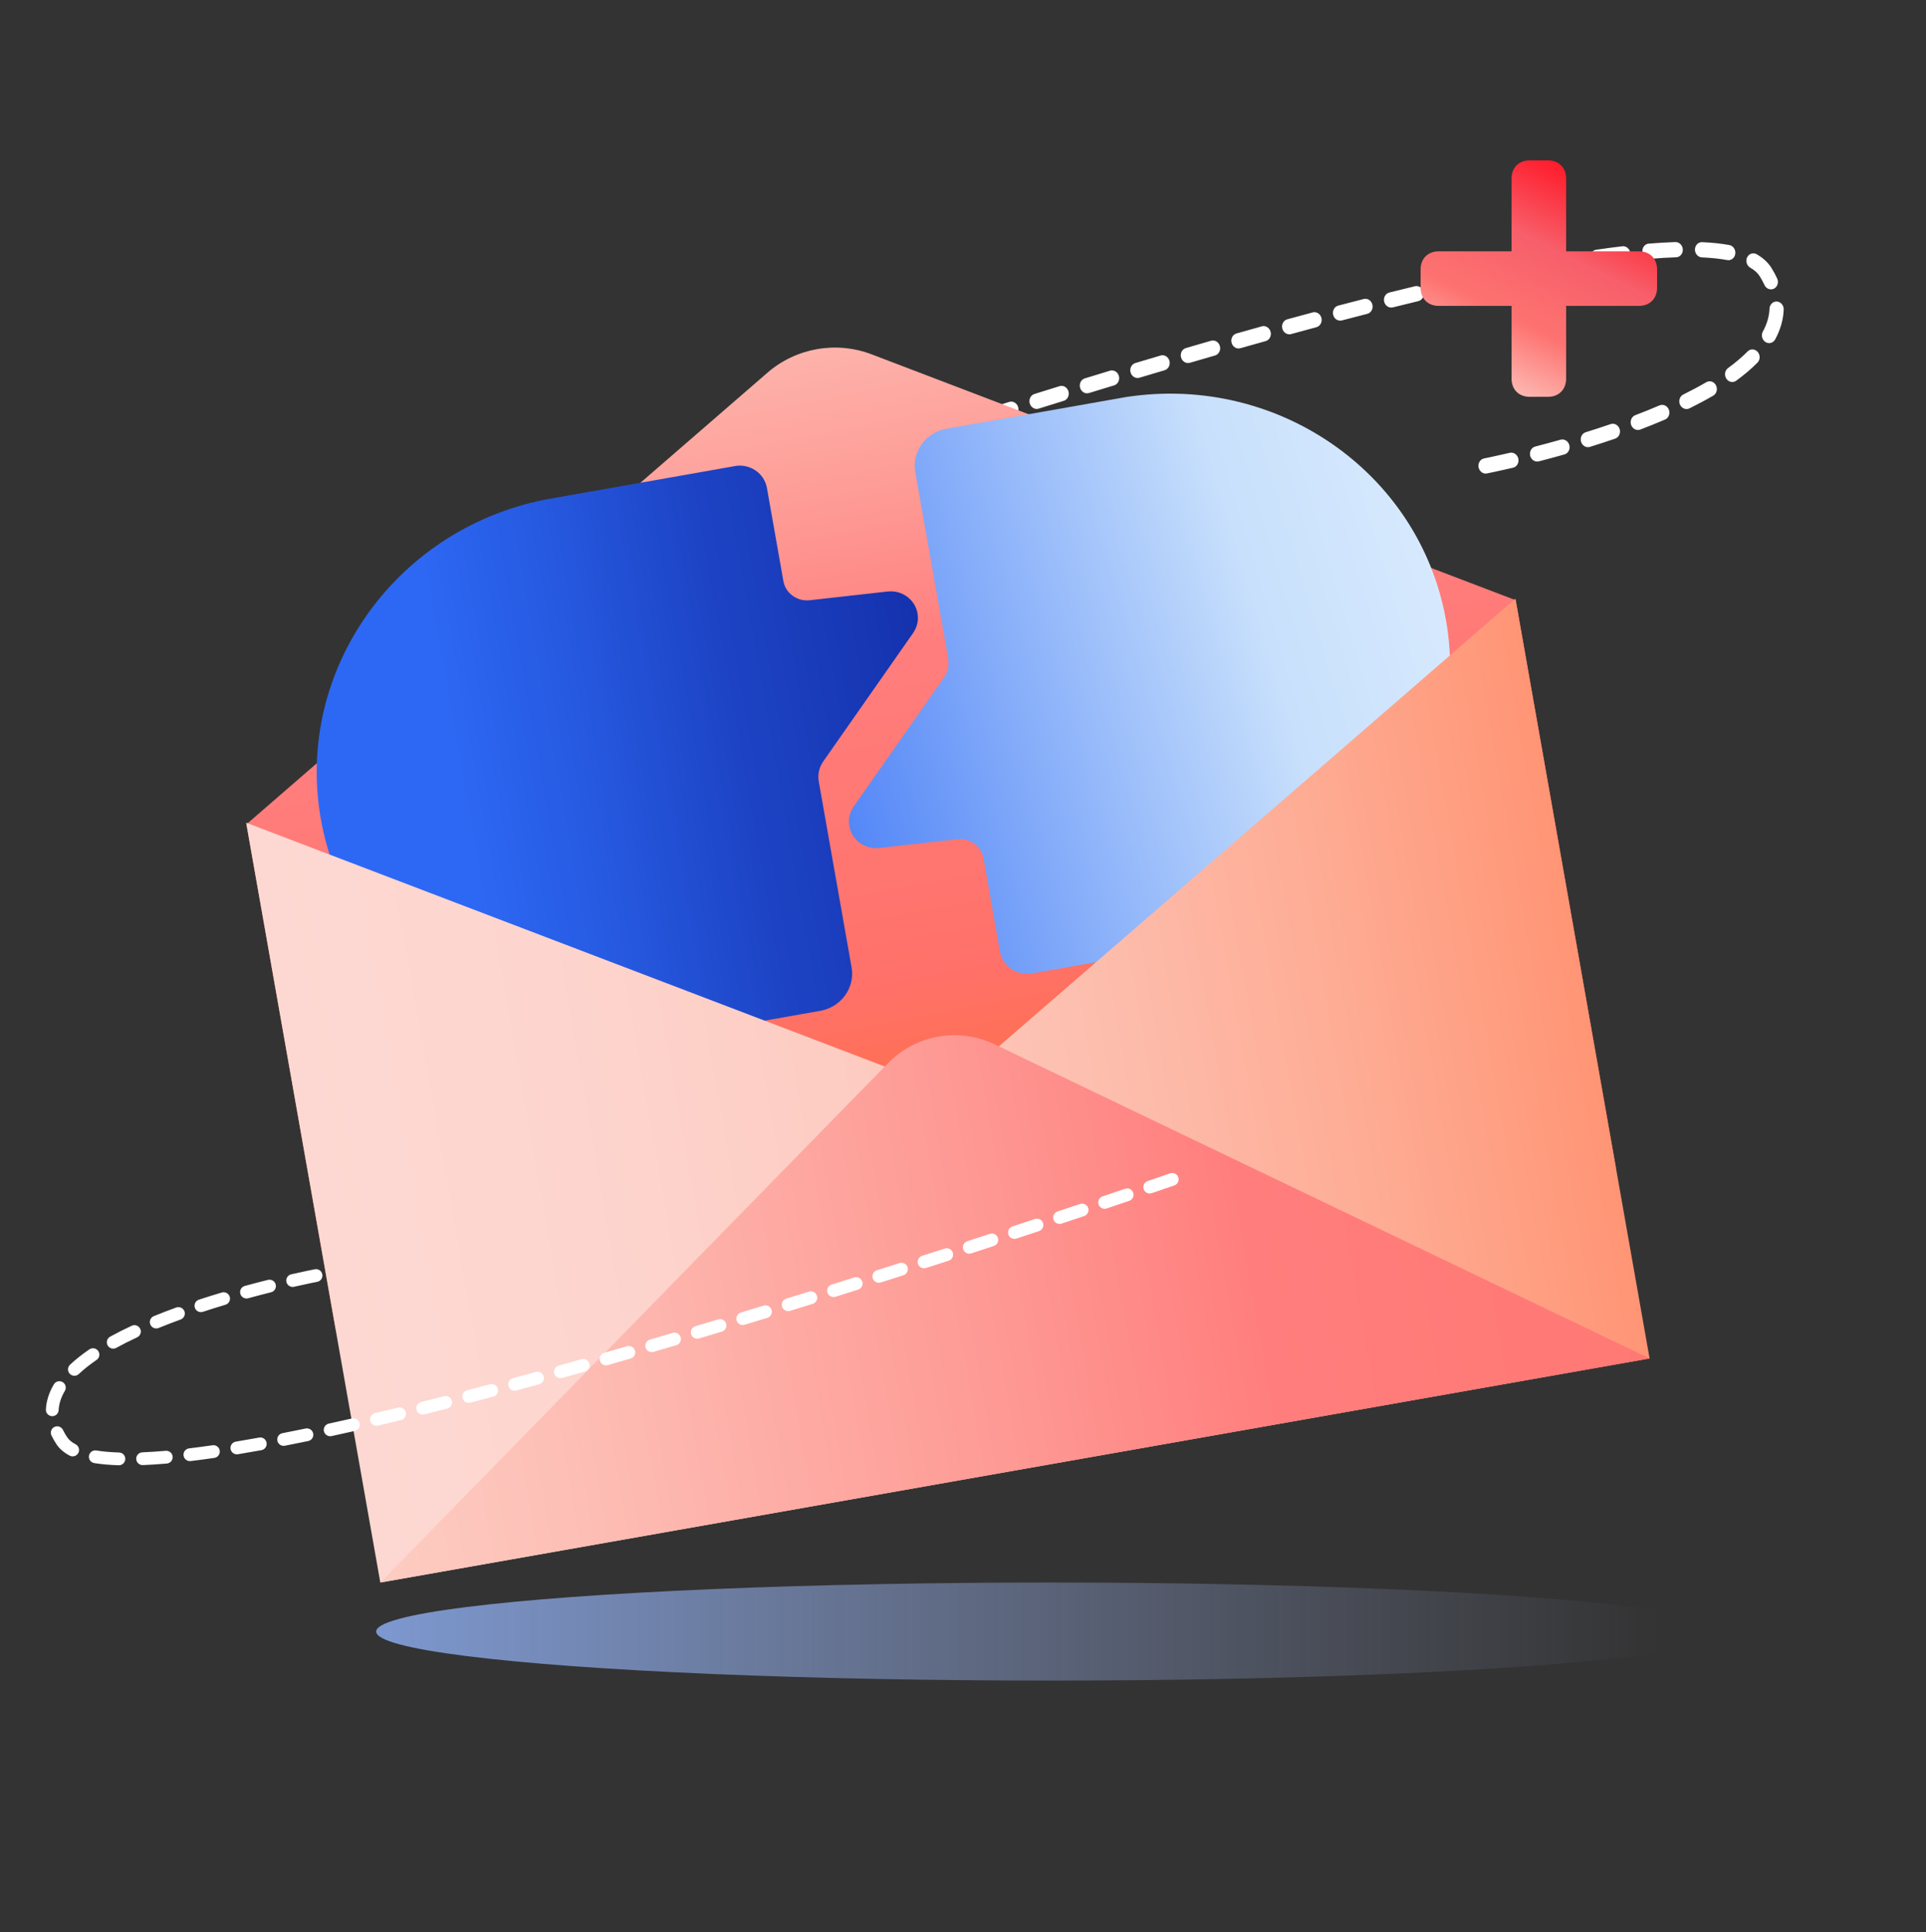 <svg width="309" height="310" viewBox="0 0 309 310" fill="none" xmlns="http://www.w3.org/2000/svg">
<rect x="0" y="0" width="309" height="310" fill="#333333" stroke="none"/>
<path d="M256.075 40.07C257.573 39.854 258.989 39.667 260.286 39.514C260.91 39.443 261.48 39.93 261.562 40.599C261.603 40.924 261.522 41.244 261.337 41.498C261.153 41.752 260.882 41.912 260.579 41.946C259.303 42.095 257.905 42.279 256.428 42.493C256.129 42.538 255.828 42.453 255.582 42.255C255.336 42.057 255.175 41.769 255.128 41.445C255.032 40.776 255.456 40.161 256.073 40.07L256.075 40.07ZM251.891 40.722L251.903 40.721C252.513 40.63 253.096 41.09 253.203 41.746C253.256 42.069 253.19 42.392 253.015 42.655C252.84 42.919 252.579 43.091 252.279 43.141C250.811 43.387 249.46 43.624 248.15 43.868C247.855 43.93 247.559 43.863 247.307 43.683C247.047 43.497 246.864 43.201 246.805 42.872C246.747 42.547 246.809 42.224 246.98 41.956C247.15 41.69 247.409 41.512 247.707 41.459C249.015 41.217 250.421 40.97 251.883 40.725L251.891 40.724L251.891 40.722ZM264.453 39.098L264.522 39.088C266.044 38.966 267.478 38.881 268.786 38.838C269.415 38.821 269.95 39.353 269.982 40.025C269.998 40.351 269.894 40.663 269.689 40.901C269.483 41.139 269.204 41.275 268.9 41.282C267.613 41.323 266.214 41.406 264.745 41.527C264.119 41.576 263.561 41.071 263.501 40.4C263.441 39.757 263.86 39.184 264.454 39.096L264.453 39.098ZM268.815 39.444C268.815 39.444 268.812 39.444 268.809 39.445C268.809 39.445 268.812 39.444 268.815 39.444ZM243.562 42.253L243.594 42.249C244.196 42.16 244.764 42.594 244.887 43.237C245.014 43.901 244.618 44.54 244.005 44.663C242.798 44.901 241.449 45.179 239.879 45.511L239.844 45.517C239.844 45.517 239.832 45.52 239.825 45.521C239.223 45.61 238.653 45.184 238.523 44.545C238.458 44.222 238.514 43.893 238.68 43.622C238.847 43.351 239.102 43.168 239.401 43.109C240.97 42.777 242.329 42.498 243.544 42.257L243.563 42.255L243.562 42.253ZM239.758 44.917C239.758 44.917 239.764 44.916 239.768 44.915C239.764 44.916 239.762 44.916 239.758 44.917ZM235.281 44.003L235.329 43.996C235.918 43.909 236.483 44.332 236.617 44.959C236.756 45.613 236.376 46.26 235.771 46.402C234.569 46.67 233.264 46.968 231.652 47.341C231.36 47.409 231.054 47.351 230.796 47.175C230.535 46.997 230.353 46.725 230.283 46.405C230.137 45.746 230.514 45.094 231.123 44.95C232.407 44.651 233.757 44.345 235.253 44.008L235.282 44.001L235.281 44.003ZM272.888 38.865L273.089 38.855C274.71 38.927 276.175 39.083 277.446 39.318C277.745 39.373 278.01 39.55 278.192 39.818C278.373 40.085 278.447 40.411 278.402 40.733C278.357 41.054 278.195 41.338 277.948 41.526C277.7 41.715 277.398 41.786 277.097 41.726C275.928 41.509 274.562 41.364 273.046 41.297C272.744 41.284 272.46 41.145 272.249 40.905C272.037 40.664 271.924 40.351 271.93 40.026C271.942 39.433 272.345 38.945 272.889 38.864L272.888 38.865ZM277.362 39.914C277.362 39.914 277.354 39.912 277.35 39.912C277.354 39.911 277.358 39.913 277.362 39.914ZM227.056 45.915L227.099 45.909C227.68 45.823 228.244 46.24 228.384 46.857C228.457 47.173 228.41 47.502 228.252 47.779C228.094 48.056 227.843 48.246 227.547 48.316C226.06 48.676 224.72 49.005 223.456 49.321C222.84 49.465 222.224 49.053 222.071 48.404C221.918 47.748 222.286 47.091 222.891 46.937C224.142 46.627 225.592 46.268 226.998 45.931L227.055 45.915L227.056 45.915ZM218.833 47.964L218.901 47.954C219.483 47.868 220.034 48.267 220.181 48.882C220.257 49.201 220.214 49.529 220.06 49.808C219.906 50.085 219.658 50.281 219.365 50.355C217.95 50.717 216.507 51.094 215.282 51.414L215.263 51.417C214.651 51.563 214.05 51.165 213.889 50.513C213.729 49.864 214.088 49.202 214.689 49.038C215.926 48.714 217.373 48.336 218.792 47.973L218.832 47.963L218.833 47.964ZM210.693 50.103L210.726 50.099C211.301 50.014 211.85 50.409 212.004 51.017C212.167 51.668 211.809 52.334 211.206 52.498C209.756 52.886 208.333 53.276 207.131 53.606L207.116 53.608C206.515 53.764 205.894 53.364 205.729 52.719C205.647 52.403 205.685 52.073 205.836 51.793C205.986 51.512 206.231 51.314 206.524 51.234C207.89 50.86 209.251 50.49 210.605 50.126L210.692 50.105L210.693 50.103ZM281.138 40.66C281.378 40.624 281.619 40.671 281.836 40.795C282.863 41.383 283.658 42.115 284.195 42.973C284.552 43.544 284.865 44.121 285.124 44.689C285.402 45.3 285.172 46.029 284.611 46.315C284.34 46.454 284.031 46.469 283.742 46.358C283.452 46.246 283.219 46.02 283.083 45.723C282.87 45.256 282.612 44.78 282.317 44.311C281.995 43.797 281.486 43.339 280.8 42.948C280.239 42.621 280.019 41.878 280.304 41.288C280.467 40.948 280.78 40.711 281.139 40.658L281.138 40.66ZM202.543 52.336L202.575 52.332C203.144 52.248 203.691 52.638 203.849 53.237C204.019 53.886 203.669 54.553 203.071 54.726C201.713 55.106 200.357 55.488 198.998 55.872C198.711 55.955 198.403 55.911 198.136 55.748C197.869 55.582 197.676 55.318 197.592 55.001C197.507 54.683 197.544 54.352 197.693 54.068C197.842 53.785 198.087 53.585 198.381 53.505C199.572 53.167 200.866 52.801 202.445 52.361L202.543 52.336ZM198.524 54.093L198.53 54.092C198.527 54.092 198.524 54.093 198.524 54.093ZM198.845 55.288C198.845 55.288 198.852 55.287 198.855 55.285C198.851 55.285 198.848 55.286 198.845 55.288ZM194.356 54.656L194.443 54.643C195.008 54.559 195.555 54.944 195.715 55.537C195.89 56.189 195.542 56.86 194.94 57.036C193.379 57.486 192.094 57.858 190.898 58.211L190.883 58.213C190.284 58.378 189.657 57.989 189.483 57.347C189.398 57.032 189.431 56.702 189.577 56.418C189.723 56.135 189.964 55.932 190.257 55.847L190.517 55.771C191.781 55.402 193.045 55.034 194.305 54.671L194.356 54.657L194.356 54.656ZM186.294 57.016L186.349 57.008C186.909 56.925 187.455 57.307 187.619 57.895C187.796 58.543 187.456 59.216 186.861 59.399C185.298 59.861 184.011 60.244 182.805 60.608C182.195 60.784 181.565 60.4 181.386 59.756C181.297 59.439 181.33 59.107 181.475 58.822C181.62 58.538 181.862 58.335 182.154 58.25C183.369 57.884 184.658 57.5 186.205 57.043L186.294 57.017L186.294 57.016ZM182.641 60.025C182.641 60.025 182.647 60.024 182.65 60.022C182.647 60.022 182.643 60.023 182.641 60.025ZM178.212 59.445L178.238 59.441C178.797 59.359 179.342 59.739 179.507 60.325C179.596 60.64 179.565 60.972 179.42 61.258C179.275 61.543 179.034 61.747 178.74 61.833C177.402 62.24 176.056 62.65 174.712 63.062C174.428 63.151 174.115 63.115 173.85 62.961C173.58 62.804 173.375 62.534 173.286 62.221C173.197 61.91 173.228 61.568 173.372 61.285C173.515 61.002 173.753 60.8 174.041 60.713C175.388 60.298 176.737 59.886 178.086 59.476L178.212 59.446L178.212 59.445ZM178.239 60.061C178.239 60.061 178.247 60.06 178.249 60.058C178.245 60.058 178.242 60.059 178.239 60.061ZM170.129 61.927L170.154 61.923C170.709 61.841 171.253 62.216 171.42 62.796C171.603 63.436 171.273 64.114 170.682 64.308C169.236 64.755 167.943 65.156 166.636 65.567C166.355 65.658 166.045 65.625 165.774 65.467C165.501 65.308 165.3 65.045 165.209 64.727C165.119 64.418 165.147 64.088 165.288 63.801C165.429 63.514 165.667 63.306 165.958 63.216C167.3 62.797 168.646 62.377 169.996 61.959L170.13 61.927L170.129 61.927ZM166.113 63.801C166.113 63.801 166.122 63.8 166.126 63.798C166.122 63.799 166.117 63.799 166.113 63.801ZM162.033 64.454L162.082 64.447C162.635 64.365 163.177 64.739 163.346 65.314C163.438 65.629 163.41 65.962 163.268 66.249C163.127 66.536 162.889 66.744 162.598 66.833C161.254 67.257 159.911 67.684 158.575 68.111C157.972 68.296 157.333 67.924 157.145 67.282C156.956 66.641 157.285 65.96 157.879 65.765C159.224 65.337 160.569 64.911 161.92 64.486L162.034 64.454L162.033 64.454ZM153.999 67.019L154.023 67.016C154.582 66.933 155.114 67.296 155.285 67.879C155.378 68.194 155.352 68.527 155.212 68.815C155.071 69.103 154.833 69.311 154.541 69.401C153.517 69.731 152.489 70.064 151.465 70.395L150.526 70.699C149.922 70.887 149.284 70.516 149.093 69.879C148.901 69.232 149.229 68.55 149.823 68.355C151.161 67.922 152.504 67.49 153.854 67.056L154 67.021L153.999 67.019ZM154.016 67.637C154.016 67.637 154.022 67.636 154.025 67.634C154.022 67.634 154.019 67.635 154.016 67.637ZM284.853 48.39L285.035 48.377L285.084 48.381C285.709 48.427 286.195 49.008 286.17 49.676C286.108 51.296 285.646 52.908 284.797 54.466C284.479 55.042 283.784 55.224 283.243 54.878C282.979 54.708 282.79 54.439 282.711 54.121C282.633 53.803 282.674 53.473 282.826 53.196C283.489 51.98 283.848 50.745 283.895 49.525C283.916 48.946 284.32 48.469 284.853 48.39ZM145.951 69.624L145.975 69.621C146.531 69.539 147.062 69.9 147.236 70.479C147.429 71.126 147.102 71.808 146.507 72.003C145.343 72.381 144.187 72.761 143.041 73.136L142.486 73.318C142.2 73.412 141.892 73.381 141.623 73.23C141.35 73.077 141.147 72.82 141.052 72.505C140.958 72.192 140.982 71.861 141.117 71.573C141.254 71.284 141.491 71.073 141.78 70.978L142.755 70.659C143.764 70.328 144.78 69.995 145.801 69.66L145.952 69.624L145.951 69.624ZM137.914 72.268L137.937 72.265C138.489 72.183 139.019 72.541 139.195 73.115C139.291 73.431 139.267 73.762 139.131 74.051C138.993 74.338 138.759 74.55 138.469 74.645C137.135 75.086 135.812 75.527 134.505 75.962L134.456 75.978C134.177 76.075 133.868 76.046 133.594 75.895C133.32 75.743 133.115 75.486 133.019 75.173C132.823 74.532 133.143 73.847 133.731 73.644L133.856 73.601C135.143 73.173 136.444 72.742 137.757 72.307L137.913 72.27L137.914 72.268ZM133.909 74.22L133.921 74.216C133.921 74.216 133.914 74.218 133.909 74.22ZM129.863 74.945L129.908 74.938C130.46 74.856 130.988 75.213 131.166 75.787C131.364 76.425 131.045 77.111 130.455 77.316C129.092 77.773 127.756 78.222 126.438 78.667C126.152 78.765 125.843 78.737 125.57 78.585C125.297 78.433 125.094 78.178 124.996 77.864C124.798 77.225 125.117 76.538 125.707 76.334C127.033 75.886 128.371 75.436 129.727 74.983L129.863 74.945ZM121.865 77.651L121.888 77.647C122.441 77.566 122.97 77.924 123.145 78.498C123.241 78.804 123.22 79.13 123.09 79.417C122.956 79.708 122.724 79.923 122.435 80.023C121.072 80.486 119.737 80.941 118.426 81.391C118.145 81.49 117.825 81.46 117.555 81.309C117.281 81.156 117.076 80.898 116.981 80.582C116.781 79.953 117.099 79.264 117.693 79.059C119.005 78.609 120.344 78.154 121.704 77.691L121.866 77.652L121.865 77.651ZM117.869 79.638C117.869 79.638 117.873 79.637 117.875 79.637C117.873 79.637 117.871 79.637 117.869 79.638ZM113.834 80.392L113.876 80.386C114.421 80.306 114.949 80.658 115.13 81.225C115.23 81.534 115.211 81.866 115.078 82.157C114.944 82.448 114.711 82.664 114.424 82.763C113.058 83.234 111.724 83.694 110.422 84.145L110.409 84.15C109.82 84.343 109.176 83.985 108.976 83.352C108.771 82.713 109.087 82.022 109.679 81.815C110.983 81.364 112.318 80.903 113.686 80.432L113.834 80.391L113.834 80.392ZM280.993 56.074C281.358 56.02 281.732 56.162 281.992 56.457C282.425 56.949 282.413 57.722 281.967 58.18C280.994 59.165 279.846 60.141 278.549 61.086C278.3 61.268 277.997 61.333 277.696 61.269C277.396 61.205 277.134 61.019 276.96 60.746C276.787 60.476 276.72 60.147 276.775 59.826C276.829 59.505 276.998 59.229 277.25 59.05C278.455 58.169 279.511 57.27 280.382 56.387C280.55 56.216 280.763 56.106 280.993 56.072L280.993 56.074ZM278.227 60.585C278.227 60.585 278.233 60.58 278.238 60.576C278.235 60.58 278.231 60.581 278.227 60.585ZM105.83 83.164L105.872 83.157C106.417 83.077 106.944 83.428 107.126 83.993C107.331 84.638 107.014 85.328 106.422 85.533C105.044 86.015 103.713 86.48 102.429 86.927C102.144 87.029 101.835 87.005 101.562 86.859C101.288 86.713 101.075 86.449 100.976 86.139C100.878 85.831 100.896 85.498 101.03 85.208C101.163 84.918 101.395 84.703 101.682 84.603C102.963 84.154 104.299 83.688 105.68 83.207L105.83 83.165L105.83 83.164ZM97.832 85.966L97.873 85.96C98.418 85.879 98.946 86.23 99.127 86.795C99.337 87.42 99.031 88.114 98.441 88.332C97.283 88.74 96.185 89.128 95.143 89.498L94.434 89.749C94.152 89.852 93.841 89.828 93.565 89.679C93.288 89.531 93.082 89.277 92.981 88.965C92.776 88.321 93.09 87.63 93.681 87.424C94.751 87.043 95.885 86.643 97.075 86.222L97.832 85.966ZM93.859 88.002L93.867 88.001C93.867 88.001 93.862 88.002 93.859 88.002ZM94.246 89.175L94.252 89.173C94.25 89.173 94.246 89.175 94.246 89.175ZM274.132 61.188C274.602 61.119 275.073 61.375 275.305 61.827C275.609 62.406 275.42 63.148 274.88 63.473C273.721 64.15 272.435 64.838 271.05 65.523C270.481 65.801 269.8 65.527 269.53 64.914C269.398 64.616 269.381 64.284 269.483 63.978C269.584 63.672 269.791 63.43 270.066 63.296C271.379 62.648 272.62 61.984 273.752 61.324C273.866 61.257 273.996 61.211 274.132 61.191L274.132 61.188ZM89.84 88.805L89.88 88.799C90.424 88.719 90.951 89.068 91.132 89.631C91.336 90.266 91.029 90.956 90.446 91.169C88.916 91.716 87.58 92.195 86.443 92.606C86.162 92.709 85.853 92.687 85.578 92.543C85.302 92.397 85.093 92.146 84.989 91.835C84.886 91.528 84.9 91.197 85.029 90.905C85.159 90.612 85.387 90.393 85.675 90.288C86.816 89.877 88.153 89.397 89.679 88.851L89.84 88.806L89.84 88.805ZM81.84 91.691L81.88 91.685C82.424 91.605 82.951 91.953 83.132 92.513C83.341 93.145 83.036 93.839 82.449 94.055L82.18 94.152C82.092 94.184 82.028 94.206 81.99 94.22C81.676 94.34 81.329 94.302 81.031 94.117C80.725 93.925 80.519 93.603 80.464 93.234C80.316 92.232 81.005 91.981 81.672 91.738L81.84 91.691ZM82.026 92.675C81.983 92.617 81.931 92.569 81.871 92.532C81.803 92.489 81.729 92.462 81.653 92.453C81.501 92.613 81.441 92.86 81.518 93.092C81.554 93.204 81.619 93.299 81.7 93.372L81.695 93.35L81.703 93.373C81.785 93.443 81.882 93.491 81.987 93.508C82.039 93.441 82.084 93.36 82.115 93.272L82.1 93.173L81.965 92.608L82.058 92.89L82.026 92.675ZM82.153 92.972C82.136 92.869 82.095 92.77 82.036 92.688L82.147 93.148C82.157 93.09 82.16 93.031 82.153 92.972ZM266.515 64.971C267.035 64.894 267.541 65.207 267.744 65.734C267.861 66.034 267.863 66.367 267.747 66.667C267.633 66.968 267.414 67.2 267.133 67.319C265.867 67.863 264.528 68.403 263.158 68.925C262.563 69.143 261.911 68.806 261.691 68.176C261.47 67.544 261.767 66.843 262.352 66.617C263.718 66.098 265.028 65.569 266.249 65.043L266.273 65.033C266.352 65.002 266.432 64.98 266.513 64.968L266.515 64.971ZM258.57 68.004L258.592 68.001C259.14 67.92 259.668 68.274 259.848 68.842C260.048 69.484 259.731 70.171 259.14 70.377C257.849 70.82 256.484 71.265 255.083 71.702C254.801 71.793 254.493 71.758 254.222 71.602C253.953 71.447 253.748 71.179 253.657 70.868C253.566 70.551 253.594 70.22 253.736 69.934C253.877 69.649 254.116 69.441 254.406 69.352C255.763 68.932 257.107 68.492 258.403 68.047L258.572 68.006L258.57 68.004ZM254.562 69.936C254.562 69.936 254.57 69.935 254.573 69.933C254.569 69.934 254.566 69.934 254.562 69.936ZM250.419 70.534L250.504 70.522C251.073 70.438 251.621 70.826 251.778 71.424C251.95 72.07 251.6 72.74 250.999 72.913C249.6 73.308 248.217 73.682 246.884 74.027L246.868 74.029C246.265 74.174 245.649 73.765 245.494 73.122C245.417 72.803 245.46 72.474 245.614 72.195C245.768 71.916 246.016 71.722 246.31 71.648C247.727 71.281 249.094 70.911 250.367 70.549L250.417 70.534L250.419 70.534ZM246.744 73.44C246.744 73.44 246.746 73.44 246.749 73.439C246.749 73.439 246.746 73.44 246.744 73.44ZM242.26 72.644L242.307 72.638C242.89 72.551 243.454 72.969 243.592 73.588C243.739 74.248 243.361 74.901 242.752 75.044C240.437 75.585 238.892 75.898 238.578 75.958C238.28 76.026 237.978 75.962 237.721 75.78C237.461 75.595 237.276 75.302 237.214 74.976C237.09 74.315 237.488 73.678 238.099 73.556L238.122 73.552C238.259 73.525 239.799 73.221 242.206 72.659L242.259 72.645L242.26 72.644ZM238.454 75.365C238.454 75.365 238.459 75.364 238.462 75.364C238.459 75.364 238.457 75.365 238.454 75.365Z" fill="white"/>
<ellipse cx="168.509" cy="261.783" rx="108.161" ry="7.867" fill="url(#paint0_linear_518_14033)"/>
<path d="M39.537 132.255L123.11 59.812C127.717 55.817 134.15 54.681 139.849 56.857L243.175 96.304L259.273 187.486L53.833 213.228L39.537 132.255Z" fill="url(#paint1_linear_518_14033)"/>
<g clip-path="url(#clip0_518_14033)">
<path d="M231.994 99.546C227.747 75.49 204.302 59.519 179.629 63.875L151.863 68.777C148.515 69.368 146.271 72.491 146.847 75.754L152.112 105.576C152.309 106.694 152.052 107.847 151.39 108.793L137.039 129.301C136.566 129.979 136.248 130.764 136.206 131.58C136.074 134.313 138.433 136.348 141.057 136.054L153.562 134.656C155.592 134.431 157.444 135.778 157.79 137.739L160.426 152.672C160.845 155.045 163.156 156.619 165.59 156.189L195.006 150.996C219.682 146.635 236.241 123.602 231.994 99.546Z" fill="url(#paint2_linear_518_14033)"/>
<path d="M51.475 131.417C55.722 155.473 79.168 171.443 103.841 167.088L131.607 162.185C134.954 161.595 137.199 158.472 136.623 155.209L131.358 125.387C131.161 124.269 131.417 123.115 132.08 122.169L146.43 101.662C146.904 100.983 147.222 100.199 147.264 99.383C147.396 96.65 145.037 94.615 142.413 94.908L129.908 96.307C127.877 96.532 126.026 95.185 125.68 93.223L123.044 78.295C122.621 75.922 120.307 74.349 117.877 74.778L88.461 79.972C63.788 84.327 47.228 107.361 51.475 131.417Z" fill="url(#paint3_linear_518_14033)"/>
</g>
<path d="M243.13 96.053L264.653 217.964L61.015 253.916L39.492 132.004L152.072 174.985L243.13 96.053Z" fill="url(#paint4_linear_518_14033)"/>
<path d="M61.015 253.916L142.48 170.581C146.943 166.015 153.819 164.801 159.575 167.563L264.653 217.965L61.015 253.916Z" fill="url(#paint5_linear_518_14033)"/>
<path d="M245.427 25.731C243.676 25.731 242.509 26.898 242.509 28.649V40.323H230.835C229.084 40.323 227.917 41.49 227.917 43.241V46.16C227.917 47.911 229.084 49.078 230.835 49.078H242.509V60.751C242.509 62.502 243.676 63.67 245.427 63.67H248.346C250.097 63.67 251.264 62.502 251.264 60.751V49.078H262.938C264.689 49.078 265.856 47.911 265.856 46.16V43.241C265.856 41.49 264.689 40.323 262.938 40.323H251.264V28.649C251.264 26.898 250.097 25.731 248.346 25.731H245.427Z" fill="url(#paint6_linear_518_14033)"/>
<g clip-path="url(#clip1_518_14033)">
<path d="M34.388 233.921C33.036 234.116 31.758 234.286 30.588 234.427C30.025 234.492 29.516 234.089 29.448 233.529C29.415 233.257 29.491 232.988 29.659 232.773C29.828 232.558 30.074 232.421 30.347 232.39C31.498 232.253 32.76 232.085 34.093 231.892C34.362 231.852 34.633 231.92 34.853 232.084C35.073 232.247 35.215 232.487 35.254 232.759C35.335 233.319 34.946 233.839 34.389 233.921L34.388 233.921ZM38.165 233.334L38.153 233.336C37.603 233.417 37.082 233.037 36.991 232.489C36.947 232.218 37.009 231.946 37.17 231.724C37.33 231.501 37.567 231.354 37.837 231.31C39.162 231.089 40.382 230.878 41.565 230.661C41.831 230.607 42.098 230.659 42.323 230.808C42.555 230.961 42.718 231.208 42.768 231.484C42.817 231.755 42.758 232.027 42.601 232.254C42.446 232.478 42.21 232.63 41.941 232.678C40.76 232.893 39.491 233.113 38.171 233.332L38.164 233.333L38.165 233.334ZM26.829 234.815L26.767 234.824C25.395 234.941 24.101 235.026 22.923 235.074C22.355 235.095 21.879 234.653 21.856 234.09C21.845 233.816 21.941 233.554 22.128 233.352C22.316 233.151 22.569 233.034 22.843 233.025C24.003 232.979 25.264 232.896 26.589 232.781C27.154 232.734 27.652 233.152 27.7 233.714C27.748 234.253 27.364 234.737 26.828 234.816L26.829 234.815ZM22.902 234.566C22.902 234.566 22.905 234.566 22.907 234.565C22.907 234.565 22.905 234.566 22.902 234.566ZM45.684 231.972L45.655 231.976C45.112 232.056 44.604 231.698 44.499 231.159C44.391 230.604 44.754 230.064 45.308 229.956C46.397 229.744 47.615 229.498 49.033 229.205L49.065 229.2C49.065 229.2 49.076 229.197 49.082 229.196C49.625 229.116 50.135 229.468 50.246 230.003C50.302 230.273 50.248 230.549 50.096 230.778C49.943 231.007 49.712 231.163 49.442 231.215C48.024 231.509 46.798 231.755 45.701 231.968L45.684 231.971L45.684 231.972ZM49.137 229.702C49.137 229.702 49.131 229.703 49.128 229.704C49.131 229.703 49.133 229.703 49.137 229.702ZM53.163 230.427L53.119 230.433C52.588 230.512 52.082 230.162 51.968 229.638C51.848 229.09 52.197 228.544 52.744 228.419C53.83 228.183 55.008 227.921 56.464 227.593C56.728 227.533 57.003 227.579 57.234 227.724C57.467 227.87 57.629 228.097 57.689 228.365C57.814 228.916 57.468 229.467 56.918 229.593C55.758 229.856 54.538 230.125 53.188 230.422L53.162 230.428L53.163 230.427ZM19.227 235.09L19.045 235.101C17.585 235.055 16.267 234.939 15.123 234.753C14.855 234.71 14.618 234.564 14.456 234.341C14.295 234.119 14.232 233.846 14.276 233.576C14.319 233.306 14.467 233.066 14.692 232.906C14.917 232.745 15.19 232.683 15.46 232.73C16.512 232.902 17.741 233.01 19.107 233.052C19.379 233.06 19.634 233.174 19.822 233.373C20.01 233.573 20.109 233.835 20.1 234.108C20.084 234.604 19.716 235.018 19.225 235.09L19.227 235.09ZM15.205 234.252C15.205 234.252 15.212 234.254 15.216 234.254C15.212 234.255 15.208 234.253 15.205 234.252ZM60.592 228.745L60.553 228.751C60.029 228.828 59.525 228.484 59.404 227.968C59.342 227.703 59.387 227.427 59.532 227.193C59.677 226.96 59.905 226.798 60.172 226.736C61.516 226.42 62.727 226.132 63.868 225.855C64.424 225.728 64.976 226.068 65.107 226.611C65.24 227.16 64.902 227.714 64.355 227.849C63.224 228.121 61.915 228.435 60.644 228.732L60.593 228.745L60.592 228.745ZM68.021 226.949L67.959 226.959C67.434 227.036 66.942 226.707 66.815 226.192C66.749 225.926 66.791 225.65 66.933 225.415C67.074 225.18 67.299 225.014 67.565 224.949C68.842 224.632 70.146 224.302 71.253 224.022L71.27 224.02C71.823 223.891 72.361 224.22 72.5 224.765C72.638 225.308 72.308 225.866 71.765 226.009C70.648 226.293 69.341 226.624 68.058 226.942L68.022 226.95L68.021 226.949ZM75.376 225.078L75.347 225.083C74.827 225.159 74.336 224.833 74.204 224.325C74.063 223.78 74.391 223.218 74.937 223.075C76.246 222.736 77.532 222.395 78.619 222.108L78.632 222.106C79.175 221.969 79.731 222.299 79.874 222.838C79.944 223.102 79.907 223.38 79.768 223.616C79.631 223.853 79.409 224.021 79.144 224.09C77.909 224.417 76.679 224.74 75.456 225.058L75.377 225.077L75.376 225.078ZM11.809 233.662C11.593 233.695 11.376 233.658 11.182 233.556C10.261 233.073 9.553 232.466 9.076 231.752C8.76 231.276 8.484 230.794 8.255 230.321C8.011 229.811 8.225 229.198 8.733 228.953C8.979 228.833 9.258 228.818 9.517 228.908C9.776 228.999 9.985 229.186 10.104 229.434C10.292 229.824 10.52 230.221 10.782 230.611C11.066 231.039 11.521 231.418 12.136 231.741C12.638 232.009 12.829 232.63 12.566 233.127C12.416 233.414 12.133 233.616 11.809 233.664L11.809 233.662ZM82.741 223.129L82.712 223.133C82.199 223.209 81.71 222.887 81.573 222.386C81.426 221.843 81.747 221.281 82.288 221.13C83.515 220.798 84.74 220.465 85.969 220.13C86.228 220.058 86.505 220.092 86.744 220.227C86.984 220.363 87.155 220.582 87.228 220.848C87.301 221.113 87.265 221.391 87.128 221.631C86.99 221.869 86.768 222.04 86.502 222.109C85.427 222.405 84.256 222.723 82.83 223.108L82.741 223.129ZM86.38 221.618L86.374 221.619C86.376 221.618 86.38 221.618 86.38 221.618ZM86.102 220.619C86.102 220.619 86.095 220.62 86.093 220.621C86.096 220.621 86.098 220.62 86.102 220.619ZM90.14 221.107L90.062 221.118C89.552 221.194 89.063 220.876 88.924 220.38C88.772 219.835 89.092 219.269 89.636 219.116C91.048 218.723 92.209 218.399 93.29 218.093L93.304 218.091C93.844 217.947 94.406 218.267 94.556 218.803C94.63 219.066 94.598 219.344 94.463 219.583C94.329 219.822 94.11 219.995 93.845 220.069L93.61 220.135C92.467 220.456 91.325 220.777 90.186 221.093L90.14 221.106L90.14 221.107ZM97.428 219.051L97.377 219.058C96.872 219.133 96.383 218.818 96.242 218.326C96.088 217.784 96.401 217.217 96.939 217.058C98.352 216.656 99.515 216.322 100.605 216.006C101.156 215.852 101.721 216.169 101.876 216.707C101.952 216.972 101.92 217.25 101.787 217.491C101.653 217.731 101.434 217.903 101.169 217.977C100.071 218.295 98.906 218.63 97.508 219.027L97.427 219.05L97.428 219.051ZM100.747 216.493C100.747 216.493 100.742 216.494 100.739 216.496C100.742 216.495 100.745 216.495 100.747 216.493ZM104.733 216.938L104.709 216.941C104.205 217.016 103.718 216.702 103.574 216.212C103.497 215.948 103.528 215.67 103.661 215.429C103.795 215.188 104.014 215.015 104.279 214.94C105.489 214.586 106.706 214.229 107.921 213.871C108.177 213.794 108.459 213.821 108.697 213.948C108.938 214.077 109.121 214.301 109.198 214.563C109.275 214.823 109.244 215.11 109.111 215.349C108.98 215.587 108.764 215.759 108.503 215.835C107.286 216.196 106.066 216.554 104.847 216.91L104.733 216.936L104.733 216.938ZM104.714 216.422C104.714 216.422 104.707 216.423 104.705 216.424C104.708 216.424 104.712 216.423 104.714 216.422ZM112.04 214.78L112.017 214.783C111.516 214.857 111.03 214.548 110.885 214.063C110.725 213.528 111.029 212.956 111.564 212.789C112.871 212.4 114.04 212.051 115.221 211.695C115.475 211.615 115.754 211.64 115.997 211.77C116.242 211.901 116.421 212.119 116.5 212.385C116.578 212.644 116.55 212.921 116.42 213.163C116.29 213.405 116.074 213.581 115.81 213.66C114.597 214.023 113.38 214.388 112.16 214.752L112.039 214.78L112.04 214.78ZM115.676 213.17C115.676 213.17 115.668 213.171 115.665 213.173C115.668 213.172 115.673 213.172 115.676 213.17ZM119.359 212.584L119.315 212.591C118.816 212.664 118.331 212.356 118.184 211.875C118.104 211.612 118.132 211.332 118.263 211.09C118.393 210.848 118.609 210.672 118.872 210.595C120.087 210.226 121.301 209.856 122.509 209.485C123.054 209.324 123.627 209.63 123.79 210.167C123.954 210.702 123.652 211.276 123.115 211.445C121.899 211.817 120.682 212.187 119.461 212.556L119.358 212.584L119.359 212.584ZM126.622 210.357L126.601 210.36C126.096 210.435 125.621 210.135 125.472 209.648C125.391 209.384 125.417 209.105 125.547 208.862C125.677 208.619 125.893 208.443 126.157 208.364C127.082 208.078 128.012 207.789 128.937 207.502L129.787 207.238C130.333 207.075 130.904 207.38 131.07 207.913C131.237 208.453 130.935 209.029 130.398 209.198C129.188 209.573 127.974 209.949 126.754 210.325L126.622 210.356L126.622 210.357ZM126.613 209.839C126.613 209.839 126.608 209.84 126.604 209.842C126.608 209.841 126.61 209.841 126.613 209.839ZM8.534 227.214L8.371 227.227L8.326 227.224C7.764 227.192 7.331 226.709 7.36 226.148C7.431 224.789 7.863 223.433 8.642 222.118C8.934 221.632 9.562 221.472 10.046 221.758C10.283 221.898 10.45 222.121 10.518 222.388C10.586 222.654 10.546 222.93 10.406 223.164C9.797 224.191 9.462 225.23 9.408 226.254C9.384 226.739 9.016 227.143 8.534 227.214ZM133.899 208.096L133.877 208.1C133.375 208.174 132.901 207.875 132.749 207.392C132.582 206.851 132.883 206.276 133.421 206.107C134.473 205.779 135.518 205.449 136.555 205.124L137.056 204.966C137.314 204.884 137.592 204.908 137.833 205.032C138.078 205.158 138.259 205.371 138.341 205.634C138.422 205.896 138.398 206.174 138.273 206.416C138.147 206.66 137.932 206.84 137.67 206.921L136.789 207.198C135.876 207.486 134.958 207.774 134.034 208.065L133.898 208.097L133.899 208.096ZM141.166 205.803L141.146 205.806C140.647 205.88 140.173 205.585 140.02 205.105C139.936 204.841 139.961 204.564 140.087 204.32C140.213 204.077 140.427 203.898 140.688 203.815C141.895 203.432 143.091 203.051 144.273 202.673L144.317 202.66C144.569 202.576 144.847 202.596 145.093 202.721C145.339 202.846 145.521 203.059 145.605 203.321C145.775 203.856 145.48 204.434 144.949 204.61L144.835 204.647C143.672 205.018 142.496 205.392 141.308 205.77L141.167 205.802L141.166 205.803ZM144.794 204.128L144.783 204.132C144.783 204.132 144.789 204.13 144.794 204.128ZM148.446 203.483L148.406 203.489C147.907 203.562 147.435 203.268 147.28 202.789C147.108 202.256 147.401 201.677 147.935 201.499C149.167 201.104 150.376 200.714 151.568 200.328C151.826 200.243 152.104 200.264 152.349 200.389C152.593 200.514 152.774 200.726 152.859 200.989C153.032 201.523 152.738 202.101 152.205 202.278C151.005 202.666 149.795 203.056 148.569 203.449L148.446 203.483ZM155.679 201.138L155.658 201.141C155.158 201.215 154.686 200.919 154.533 200.439C154.45 200.184 154.471 199.91 154.592 199.668C154.715 199.423 154.926 199.24 155.187 199.153C156.42 198.752 157.627 198.358 158.813 197.969C159.067 197.883 159.355 197.905 159.597 198.029C159.843 198.155 160.025 198.369 160.107 198.633C160.281 199.159 159.988 199.74 159.451 199.917C158.265 200.307 157.054 200.701 155.824 201.102L155.677 201.137L155.679 201.138ZM159.298 199.434C159.298 199.434 159.295 199.434 159.293 199.434C159.295 199.434 159.296 199.434 159.298 199.434ZM162.941 198.763L162.903 198.768C162.411 198.841 161.939 198.55 161.781 198.077C161.694 197.818 161.714 197.54 161.837 197.294C161.96 197.049 162.172 196.866 162.432 196.78C163.668 196.372 164.874 195.974 166.051 195.583L166.063 195.579C166.596 195.412 167.172 195.705 167.347 196.235C167.525 196.769 167.234 197.351 166.699 197.53C165.52 197.921 164.312 198.32 163.075 198.728L162.941 198.764L162.941 198.763ZM12.085 220.734C11.755 220.782 11.42 220.666 11.189 220.422C10.803 220.013 10.821 219.365 11.227 218.976C12.114 218.141 13.157 217.312 14.335 216.507C14.561 216.352 14.834 216.294 15.105 216.345C15.375 216.396 15.609 216.55 15.764 216.777C15.917 217.002 15.974 217.277 15.922 217.547C15.87 217.817 15.715 218.05 15.486 218.203C14.392 218.953 13.432 219.716 12.639 220.465C12.486 220.61 12.293 220.704 12.085 220.735L12.085 220.734ZM14.621 216.924C14.621 216.924 14.614 216.929 14.61 216.931C14.613 216.929 14.616 216.927 14.621 216.924ZM170.18 196.363L170.142 196.369C169.65 196.441 169.178 196.152 169.02 195.68C168.841 195.141 169.133 194.559 169.669 194.382C170.914 193.964 172.119 193.562 173.28 193.174C173.538 193.086 173.815 193.103 174.061 193.223C174.306 193.343 174.495 193.563 174.582 193.822C174.667 194.079 174.648 194.359 174.524 194.603C174.402 194.847 174.191 195.03 173.931 195.116C172.772 195.506 171.564 195.909 170.315 196.326L170.18 196.362L170.18 196.363ZM177.413 193.937L177.376 193.943C176.884 194.016 176.412 193.726 176.254 193.254C176.071 192.732 176.353 192.147 176.887 191.958C177.934 191.605 178.927 191.27 179.87 190.95L180.51 190.733C180.766 190.644 181.046 190.661 181.293 190.783C181.541 190.905 181.725 191.115 181.812 191.377C181.991 191.915 181.702 192.497 181.167 192.675C180.2 193.005 179.174 193.351 178.098 193.715L177.413 193.937ZM181.013 192.192L181.005 192.193C181.005 192.193 181.009 192.192 181.013 192.192ZM180.675 191.212L180.669 191.214C180.671 191.214 180.675 191.212 180.675 191.212ZM18.316 216.379C17.891 216.442 17.47 216.232 17.265 215.855C16.996 215.372 17.173 214.748 17.663 214.47C18.714 213.892 19.88 213.302 21.134 212.715C21.649 212.477 22.26 212.7 22.498 213.212C22.614 213.46 22.626 213.738 22.531 213.996C22.437 214.254 22.248 214.459 22 214.574C20.811 215.129 19.685 215.698 18.66 216.262C18.556 216.319 18.439 216.359 18.315 216.377L18.316 216.379ZM184.641 191.481L184.605 191.486C184.114 191.559 183.643 191.271 183.485 190.801C183.307 190.27 183.591 189.688 184.117 189.504C185.502 189.031 186.71 188.616 187.739 188.261C187.993 188.173 188.271 188.187 188.517 188.306C188.765 188.426 188.95 188.634 189.041 188.894C189.132 189.151 189.115 189.428 188.997 189.674C188.877 189.922 188.669 190.107 188.408 190.198C187.376 190.554 186.167 190.969 184.787 191.441L184.641 191.48L184.641 191.481ZM25.215 213.136C24.746 213.205 24.293 212.947 24.115 212.506C24.013 212.257 24.013 211.977 24.121 211.724C24.227 211.471 24.426 211.275 24.68 211.172C25.826 210.704 27.038 210.238 28.277 209.787C28.816 209.599 29.4 209.875 29.592 210.402C29.785 210.93 29.511 211.52 28.982 211.715C27.747 212.164 26.56 212.62 25.455 213.072L25.433 213.081C25.363 213.108 25.29 213.127 25.217 213.138L25.215 213.136ZM32.403 210.516L32.383 210.519C31.888 210.592 31.416 210.301 31.26 209.826C31.085 209.29 31.377 208.71 31.912 208.532C33.079 208.148 34.313 207.762 35.58 207.383C35.834 207.303 36.112 207.33 36.355 207.458C36.596 207.586 36.778 207.809 36.857 208.069C36.936 208.333 36.908 208.611 36.777 208.852C36.647 209.093 36.43 209.27 36.168 209.347C34.941 209.712 33.726 210.093 32.554 210.479L32.401 210.515L32.403 210.516ZM36.033 208.858C36.033 208.858 36.026 208.859 36.023 208.861C36.026 208.861 36.029 208.86 36.033 208.858ZM39.772 208.318L39.695 208.329C39.182 208.405 38.691 208.084 38.556 207.584C38.407 207.044 38.728 206.479 39.271 206.328C40.536 205.984 41.785 205.657 42.989 205.355L43.004 205.353C43.549 205.226 44.1 205.563 44.234 206.101C44.3 206.367 44.258 206.644 44.117 206.88C43.976 207.115 43.751 207.28 43.485 207.345C42.204 207.666 40.97 207.989 39.819 208.305L39.774 208.317L39.772 208.318ZM43.111 205.846C43.111 205.846 43.109 205.846 43.106 205.847C43.106 205.847 43.109 205.846 43.111 205.846ZM47.143 206.471L47.101 206.477C46.575 206.555 46.07 206.21 45.952 205.692C45.826 205.14 46.173 204.589 46.723 204.463C48.814 203.988 50.209 203.711 50.493 203.657C50.761 203.598 51.034 203.648 51.264 203.799C51.496 203.951 51.66 204.195 51.712 204.468C51.818 205.022 51.453 205.559 50.902 205.668L50.881 205.671C50.758 205.695 49.367 205.964 47.193 206.458L47.145 206.471L47.143 206.471ZM50.599 204.153C50.599 204.153 50.594 204.154 50.592 204.154C50.594 204.154 50.596 204.154 50.599 204.153Z" fill="white"/>
</g>
<defs>
<linearGradient id="paint0_linear_518_14033" x1="-195.178" y1="261.783" x2="266.312" y2="261.783" gradientUnits="userSpaceOnUse">
<stop offset="0.168" stop-color="#1C40BF"/>
<stop offset="0.455" stop-color="#8AB0F9"/>
<stop offset="1" stop-color="#9EABD8" stop-opacity="0"/>
</linearGradient>
<linearGradient id="paint1_linear_518_14033" x1="123.365" y1="25.642" x2="154.267" y2="184.862" gradientUnits="userSpaceOnUse">
<stop stop-color="#FDCDC2"/>
<stop offset="0.12" stop-color="#FDBEB5"/>
<stop offset="0.36" stop-color="#FE9893"/>
<stop offset="0.5" stop-color="#FF7E7D"/>
<stop offset="0.82" stop-color="#FF7169"/>
<stop offset="0.9" stop-color="#FF7058"/>
<stop offset="0.995" stop-color="#FF6045"/>
</linearGradient>
<linearGradient id="paint2_linear_518_14033" x1="251.564" y1="45.446" x2="100.459" y2="91.008" gradientUnits="userSpaceOnUse">
<stop stop-color="#E7F3FF"/>
<stop offset="0.398" stop-color="#C8E0FC"/>
<stop offset="1" stop-color="#316CF6"/>
</linearGradient>
<linearGradient id="paint3_linear_518_14033" x1="48.098" y1="75.877" x2="159.425" y2="56.211" gradientUnits="userSpaceOnUse">
<stop stop-color="#2D68F4"/>
<stop offset="0.14" stop-color="#2D68F4"/>
<stop offset="0.33" stop-color="#2659E0"/>
<stop offset="0.54" stop-color="#1D44C5"/>
<stop offset="1" stop-color="#1027A0"/>
</linearGradient>
<linearGradient id="paint4_linear_518_14033" x1="50.254" y1="192.959" x2="253.891" y2="157.008" gradientUnits="userSpaceOnUse">
<stop stop-color="#FDD8D2"/>
<stop offset="0.21" stop-color="#FDD5CE"/>
<stop offset="0.42" stop-color="#FDCCC2"/>
<stop offset="0.62" stop-color="#FDBEAE"/>
<stop offset="0.82" stop-color="#FEAB93"/>
<stop offset="1" stop-color="#FF9575"/>
</linearGradient>
<linearGradient id="paint5_linear_518_14033" x1="53.386" y1="219.369" x2="345.026" y2="167.882" gradientUnits="userSpaceOnUse">
<stop stop-color="#FDCDC2"/>
<stop offset="0.12" stop-color="#FDBEB5"/>
<stop offset="0.36" stop-color="#FE9893"/>
<stop offset="0.5" stop-color="#FF7E7D"/>
<stop offset="1" stop-color="#FF7067"/>
</linearGradient>
<linearGradient id="paint6_linear_518_14033" x1="253.388" y1="25.731" x2="234.424" y2="63.67" gradientUnits="userSpaceOnUse">
<stop offset="0.04" stop-color="#FF1A2A"/>
<stop offset="0.345" stop-color="#F75F6A"/>
<stop offset="0.648" stop-color="#FD7371"/>
<stop offset="1" stop-color="#FDD4CC"/>
</linearGradient>
<clipPath id="clip0_518_14033">
<rect width="88.463" height="183.31" fill="white" transform="translate(224.307 55.999) rotate(79.988)"/>
</clipPath>
<clipPath id="clip1_518_14033">
<rect width="189.419" height="27.589" fill="white" transform="translate(5.01 210.373) rotate(-8.402)"/>
</clipPath>
</defs>
</svg>
